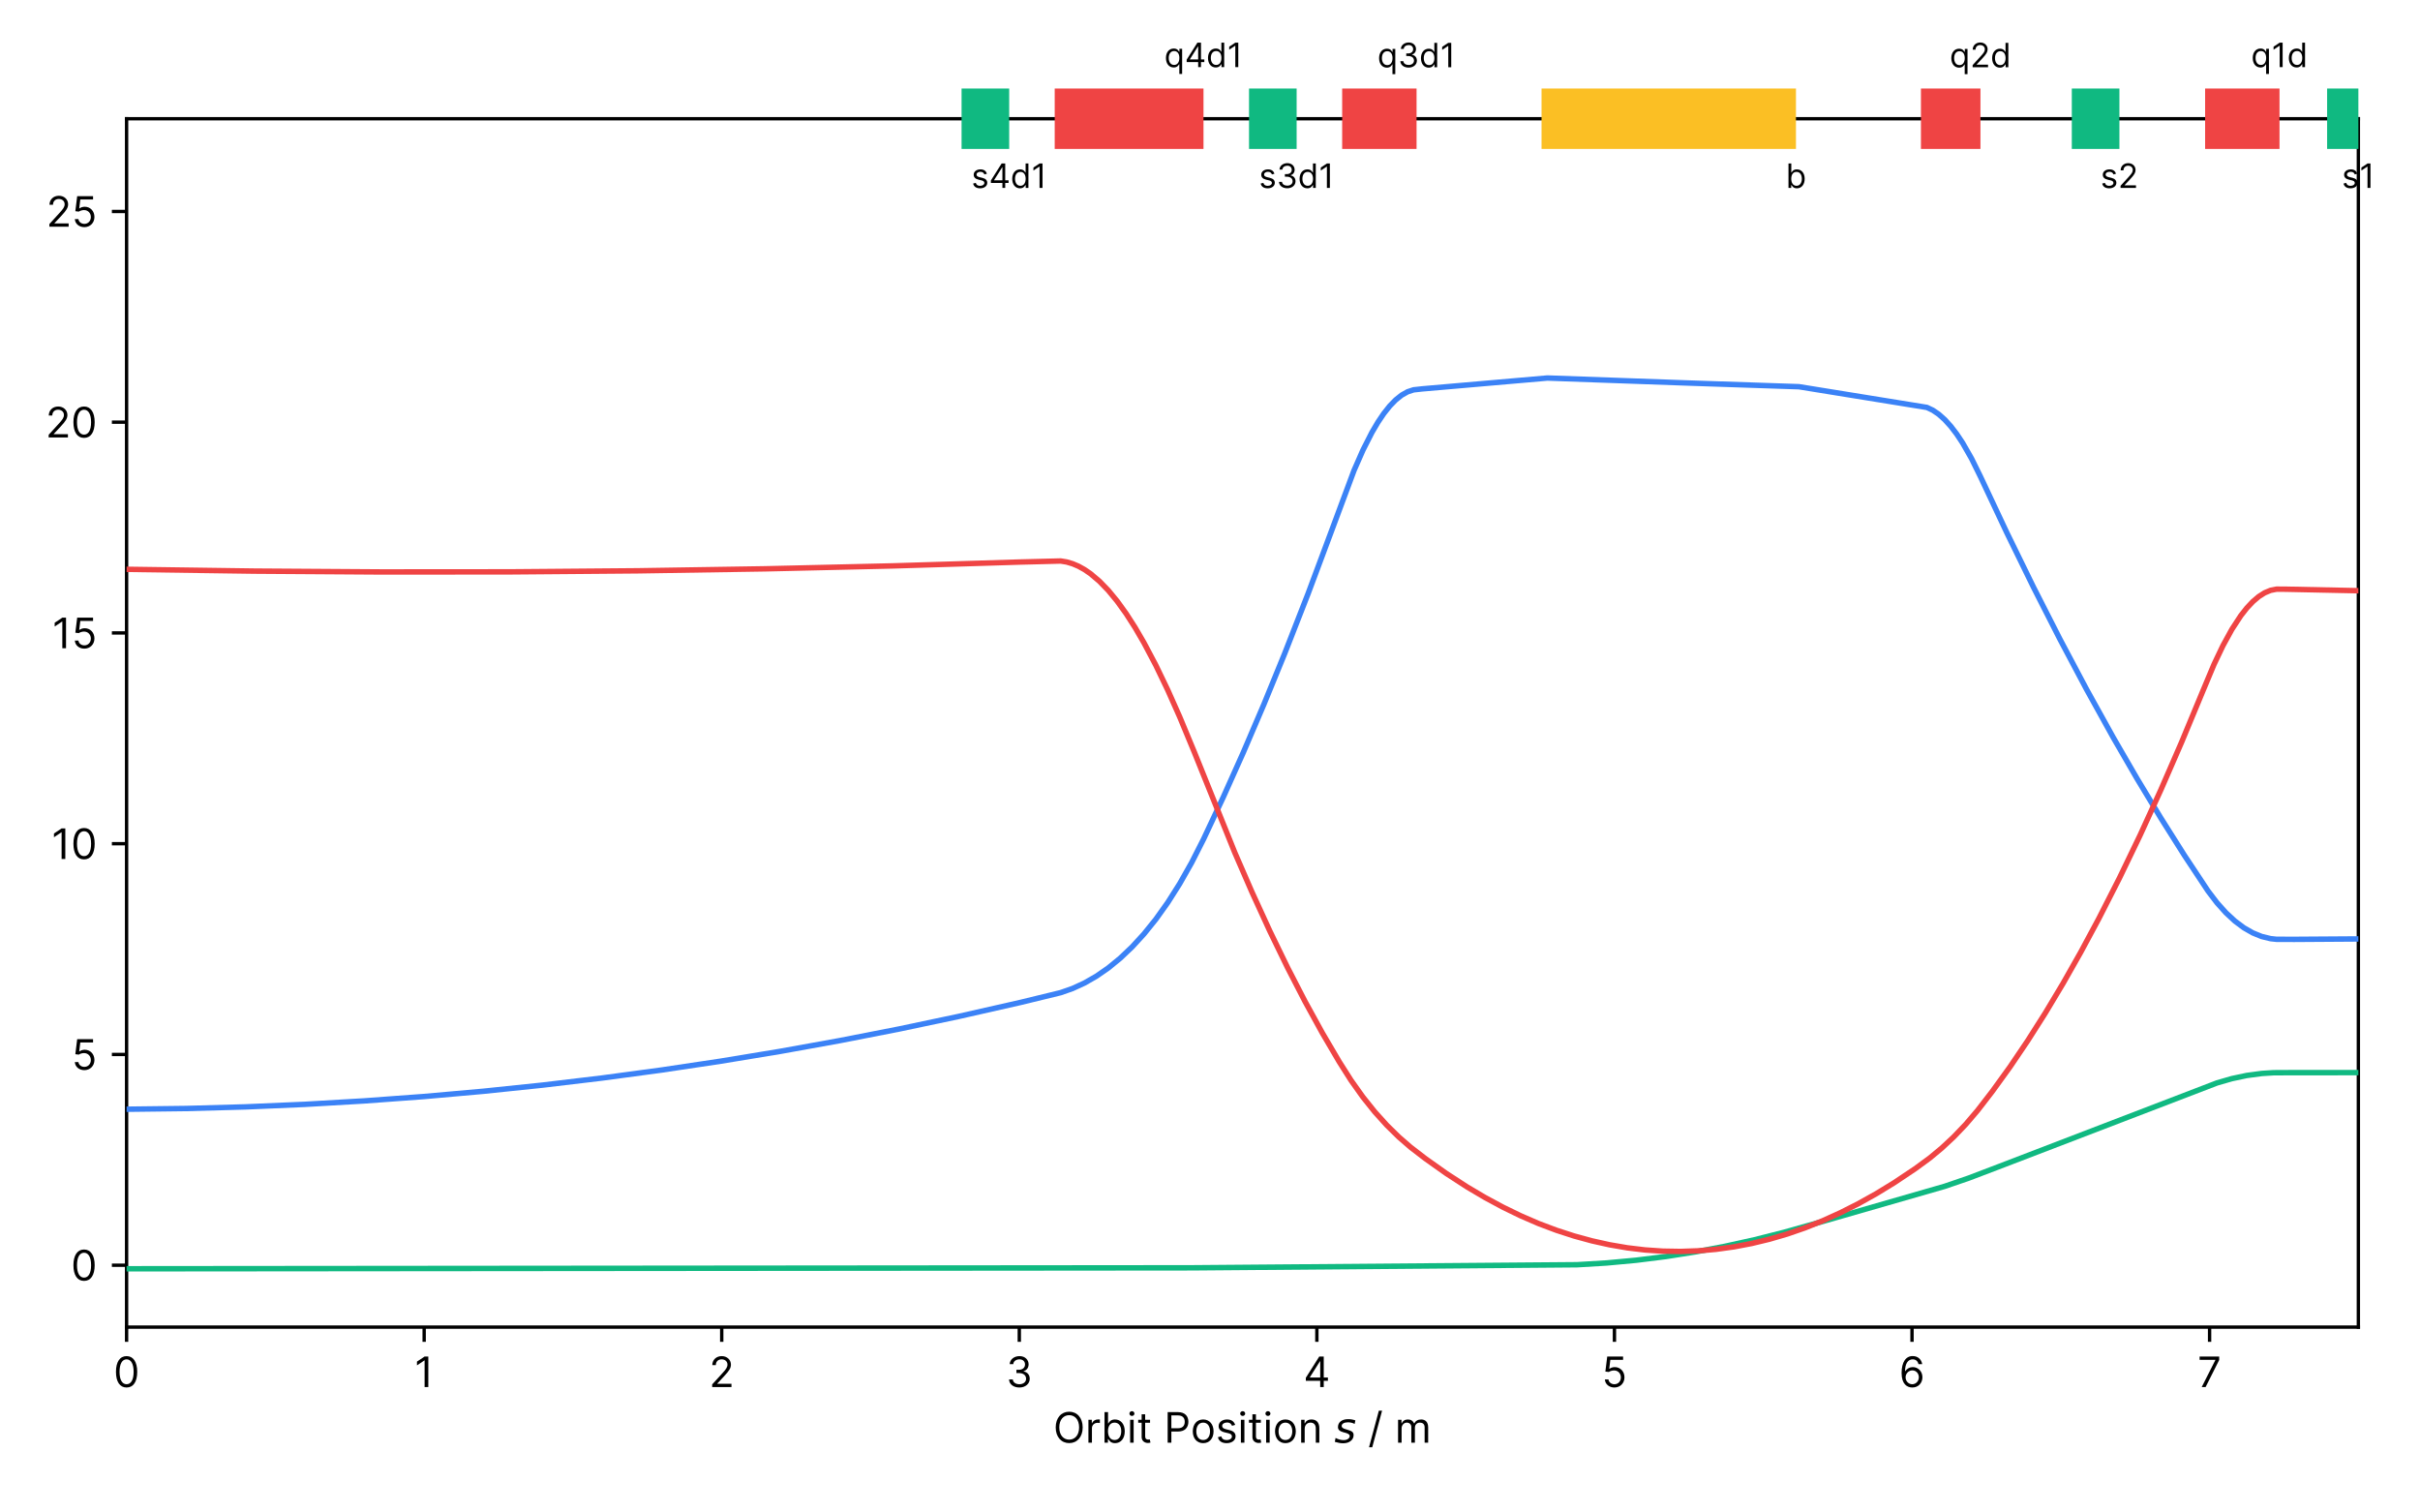 <?xml version="1.0" encoding="utf-8" standalone="no"?>
<!DOCTYPE svg PUBLIC "-//W3C//DTD SVG 1.1//EN"
  "http://www.w3.org/Graphics/SVG/1.1/DTD/svg11.dtd">
<!-- Created with matplotlib (https://matplotlib.org/) -->
<svg height="360pt" version="1.1" viewBox="0 0 576 360" width="576pt" xmlns="http://www.w3.org/2000/svg" xmlns:xlink="http://www.w3.org/1999/xlink">
 <defs>
  <style type="text/css">*{stroke-linecap:butt;stroke-linejoin:round;}</style>
 </defs>
 <g id="figure_1">
  <g id="patch_1">
   <path d="M 0 360 
L 576 360 
L 576 0 
L 0 0 
z
" style="fill:#ffffff;"/>
  </g>
  <g id="axes_1">
   <g id="patch_2">
    <path d="M 30.13 315.88 
L 561.33 315.88 
L 561.33 28.26 
L 30.13 28.26 
z
" style="fill:#ffffff;"/>
   </g>
   <g id="matplotlib.axis_1">
    <g id="xtick_1">
     <g id="line2d_1">
      <defs>
       <path d="M 0 0 
L 0 3.5 
" id="m91c5f1479b" style="stroke:#000000;stroke-width:0.8;"/>
      </defs>
      <g>
       <use style="stroke:#000000;stroke-width:0.8;" x="30.13" xlink:href="#m91c5f1479b" y="315.88"/>
      </g>
     </g>
     <g id="text_1">
      <!-- 0 -->
      <g transform="translate(27.005 330.153)scale(0.1 -0.1)">
       <defs>
        <path d="M 31.25 -1 
C 47.297 -1 56.531 12.609 56.531 36.359 
C 56.531 59.938 47.156 73.719 31.25 73.719 
C 15.344 73.719 5.969 59.938 5.969 36.359 
C 5.969 12.609 15.203 -1 31.25 -1 
z
M 31.25 6.812 
C 20.672 6.812 14.484 17.438 14.484 36.359 
C 14.484 55.25 20.734 66.047 31.25 66.047 
C 41.766 66.047 48.016 55.25 48.016 36.359 
C 48.016 17.438 41.828 6.812 31.25 6.812 
z
" id="Inter-Regular-48"/>
       </defs>
       <use xlink:href="#Inter-Regular-48"/>
      </g>
     </g>
    </g>
    <g id="xtick_2">
     <g id="line2d_2">
      <g>
       <use style="stroke:#000000;stroke-width:0.8;" x="100.957" xlink:href="#m91c5f1479b" y="315.88"/>
      </g>
     </g>
     <g id="text_2">
      <!-- 1 -->
      <g transform="translate(98.634 330.153)scale(0.1 -0.1)">
       <defs>
        <path d="M 33.094 72.734 
L 24.297 72.734 
L 6.109 60.656 
L 6.109 51.703 
L 23.859 63.5 
L 24.297 63.5 
L 24.297 0 
L 33.094 0 
z
" id="Inter-Regular-49"/>
       </defs>
       <use xlink:href="#Inter-Regular-49"/>
      </g>
     </g>
    </g>
    <g id="xtick_3">
     <g id="line2d_3">
      <g>
       <use style="stroke:#000000;stroke-width:0.8;" x="171.783" xlink:href="#m91c5f1479b" y="315.88"/>
      </g>
     </g>
     <g id="text_3">
      <!-- 2 -->
      <g transform="translate(168.758 330.153)scale(0.1 -0.1)">
       <defs>
        <path d="M 7.531 0 
L 53.406 0 
L 53.406 7.812 
L 19.609 7.812 
L 19.609 8.375 
L 35.938 25.859 
C 48.438 39.234 52.125 45.484 52.125 53.547 
C 52.125 64.766 43.047 73.719 30.25 73.719 
C 17.516 73.719 7.812 65.062 7.812 52.266 
L 16.188 52.266 
C 16.188 60.547 21.562 66.047 29.969 66.047 
C 37.859 66.047 43.891 61.219 43.891 53.547 
C 43.891 46.844 39.953 41.875 31.531 32.672 
L 7.531 6.391 
z
" id="Inter-Regular-50"/>
       </defs>
       <use xlink:href="#Inter-Regular-50"/>
      </g>
     </g>
    </g>
    <g id="xtick_4">
     <g id="line2d_4">
      <g>
       <use style="stroke:#000000;stroke-width:0.8;" x="242.61" xlink:href="#m91c5f1479b" y="315.88"/>
      </g>
     </g>
     <g id="text_4">
      <!-- 3 -->
      <g transform="translate(239.428 330.153)scale(0.1 -0.1)">
       <defs>
        <path d="M 32.109 -1 
C 46.203 -1 56.672 7.844 56.672 19.75 
C 56.672 28.984 51.203 35.688 42.047 37.219 
L 42.047 37.781 
C 49.391 40.016 53.984 46.062 53.984 54.266 
C 53.984 64.562 45.844 73.719 32.391 73.719 
C 19.812 73.719 9.375 65.984 8.953 54.547 
L 17.469 54.547 
C 17.797 61.797 24.688 66.047 32.25 66.047 
C 40.266 66.047 45.453 61.188 45.453 53.828 
C 45.453 46.172 39.453 41.188 30.828 41.188 
L 25 41.188 
L 25 33.375 
L 30.828 33.375 
C 41.875 33.375 48.016 27.766 48.016 19.75 
C 48.016 12.031 41.297 6.812 31.969 6.812 
C 23.547 6.812 16.875 11.156 16.344 18.188 
L 7.391 18.188 
C 7.922 6.75 18 -1 32.109 -1 
z
" id="Inter-Regular-51"/>
       </defs>
       <use xlink:href="#Inter-Regular-51"/>
      </g>
     </g>
    </g>
    <g id="xtick_5">
     <g id="line2d_5">
      <g>
       <use style="stroke:#000000;stroke-width:0.8;" x="313.437" xlink:href="#m91c5f1479b" y="315.88"/>
      </g>
     </g>
     <g id="text_5">
      <!-- 4 -->
      <g transform="translate(310.227 330.153)scale(0.1 -0.1)">
       <defs>
        <path d="M 5.828 14.922 
L 40.062 14.922 
L 40.062 0 
L 48.438 0 
L 48.438 14.922 
L 58.375 14.922 
L 58.375 22.734 
L 48.438 22.734 
L 48.438 72.734 
L 37.781 72.734 
L 5.828 22.156 
z
M 15.344 22.734 
L 15.344 23.297 
L 39.484 61.5 
L 40.062 61.5 
L 40.062 22.734 
z
" id="Inter-Regular-52"/>
       </defs>
       <use xlink:href="#Inter-Regular-52"/>
      </g>
     </g>
    </g>
    <g id="xtick_6">
     <g id="line2d_6">
      <g>
       <use style="stroke:#000000;stroke-width:0.8;" x="384.263" xlink:href="#m91c5f1479b" y="315.88"/>
      </g>
     </g>
     <g id="text_6">
      <!-- 5 -->
      <g transform="translate(381.223 330.153)scale(0.1 -0.1)">
       <defs>
        <path d="M 30.25 -1 
C 44.109 -1 54.266 9.234 54.266 23.156 
C 54.266 37.25 44.469 47.578 31.109 47.578 
C 26.203 47.578 21.453 45.844 18.469 43.469 
L 18.047 43.469 
L 20.594 64.922 
L 51 64.922 
L 51 72.734 
L 13.219 72.734 
L 8.812 36.938 
L 17.047 35.938 
C 20.062 38.109 25.219 39.672 29.688 39.625 
C 38.953 39.562 45.734 32.531 45.734 23.016 
C 45.734 13.672 39.203 6.812 30.25 6.812 
C 22.797 6.812 16.875 11.609 16.188 18.188 
L 7.672 18.188 
C 8.203 7.109 17.75 -1 30.25 -1 
z
" id="Inter-Regular-53"/>
       </defs>
       <use xlink:href="#Inter-Regular-53"/>
      </g>
     </g>
    </g>
    <g id="xtick_7">
     <g id="line2d_7">
      <g>
       <use style="stroke:#000000;stroke-width:0.8;" x="455.09" xlink:href="#m91c5f1479b" y="315.88"/>
      </g>
     </g>
     <g id="text_7">
      <!-- 6 -->
      <g transform="translate(451.972 330.153)scale(0.1 -0.1)">
       <defs>
        <path d="M 31.672 -1 
C 46.375 -1.172 55.969 9.906 55.969 23.438 
C 55.969 37.5 45.562 47.578 33.094 47.578 
C 25.609 47.578 19.172 43.922 15.203 37.922 
L 14.625 37.922 
C 14.672 55.781 21.562 66.047 32.812 66.047 
C 40.484 66.047 45.094 61.219 46.734 54.547 
L 55.406 54.547 
C 53.625 65.984 45.031 73.859 32.812 73.859 
C 16.438 73.859 6.391 59.375 6.391 33.516 
C 6.391 6.641 19.75 -0.859 31.672 -1 
z
M 31.672 6.812 
C 22.547 6.812 15.875 14.594 15.906 23.297 
C 15.953 32 22.938 39.766 31.969 39.766 
C 40.875 39.766 47.438 32.453 47.438 23.438 
C 47.438 14.203 40.594 6.812 31.672 6.812 
z
" id="Inter-Regular-54"/>
       </defs>
       <use xlink:href="#Inter-Regular-54"/>
      </g>
     </g>
    </g>
    <g id="xtick_8">
     <g id="line2d_8">
      <g>
       <use style="stroke:#000000;stroke-width:0.8;" x="525.917" xlink:href="#m91c5f1479b" y="315.88"/>
      </g>
     </g>
     <g id="text_8">
      <!-- 7 -->
      <g transform="translate(523.061 330.153)scale(0.1 -0.1)">
       <defs>
        <path d="M 9.797 0 
L 19.031 0 
L 51.422 64.484 
L 51.422 72.734 
L 4.828 72.734 
L 4.828 64.922 
L 42.328 64.922 
L 42.328 64.344 
z
" id="Inter-Regular-55"/>
       </defs>
       <use xlink:href="#Inter-Regular-55"/>
      </g>
     </g>
    </g>
    <g id="text_9">
     <!-- Orbit Position $s$ / m -->
     <g transform="translate(250.68 343.472)scale(0.1 -0.1)">
      <defs>
       <path d="M 70.172 36.359 
C 70.172 59.375 56.672 73.719 38.062 73.719 
C 19.469 73.719 5.969 59.375 5.969 36.359 
C 5.969 13.359 19.469 -1 38.062 -1 
C 56.672 -1 70.172 13.359 70.172 36.359 
z
M 61.656 36.359 
C 61.656 17.469 51.281 7.25 38.062 7.25 
C 24.859 7.25 14.484 17.469 14.484 36.359 
C 14.484 55.25 24.859 65.484 38.062 65.484 
C 51.281 65.484 61.656 55.25 61.656 36.359 
z
" id="Inter-Regular-79"/>
       <path d="M 7.672 0 
L 16.047 0 
L 16.047 34.516 
C 16.047 41.906 21.875 47.297 29.828 47.297 
C 32.062 47.297 34.375 46.875 34.938 46.734 
L 34.938 55.25 
C 33.984 55.328 31.781 55.391 30.547 55.391 
C 24 55.391 18.328 51.703 16.344 46.312 
L 15.766 46.312 
L 15.766 54.547 
L 7.672 54.547 
z
" id="Inter-Regular-114"/>
       <path d="M 8.812 0 
L 16.906 0 
L 16.906 8.375 
L 17.906 8.375 
C 19.75 5.391 23.297 -1.141 33.812 -1.141 
C 47.438 -1.141 56.969 9.797 56.969 27.125 
C 56.969 44.312 47.438 55.25 33.672 55.25 
C 23.016 55.25 19.75 48.719 17.906 45.875 
L 17.188 45.875 
L 17.188 72.734 
L 8.812 72.734 
z
M 17.047 27.266 
C 17.047 39.484 22.438 47.734 32.672 47.734 
C 43.328 47.734 48.578 38.781 48.578 27.266 
C 48.578 15.625 43.188 6.391 32.672 6.391 
C 22.594 6.391 17.047 14.922 17.047 27.266 
z
" id="Inter-Regular-98"/>
       <path d="M 11.938 63.641 
C 15.203 63.641 17.906 66.188 17.906 69.312 
C 17.906 72.438 15.203 75 11.938 75 
C 8.672 75 5.969 72.438 5.969 69.312 
C 5.969 66.188 8.672 63.641 11.938 63.641 
z
M 7.672 0 
L 16.047 0 
L 16.047 54.547 
L 7.672 54.547 
z
" id="Inter-Regular-105"/>
       <path d="M 31.391 54.547 
L 19.75 54.547 
L 19.75 67.609 
L 11.359 67.609 
L 11.359 54.547 
L 3.125 54.547 
L 3.125 47.438 
L 11.359 47.438 
L 11.359 13.359 
C 11.359 3.828 19.031 -0.703 26.141 -0.703 
C 29.266 -0.703 31.25 -0.141 32.391 0.281 
L 30.688 7.812 
C 29.969 7.672 28.844 7.391 26.984 7.391 
C 23.297 7.391 19.75 8.516 19.75 15.625 
L 19.75 47.438 
L 31.391 47.438 
z
" id="Inter-Regular-116"/>
       <path id="Inter-Regular-32"/>
       <path d="M 8.812 0 
L 17.609 0 
L 17.609 26.562 
L 33.531 26.562 
C 50.469 26.562 58.094 36.859 58.094 49.719 
C 58.094 62.578 50.469 72.734 33.375 72.734 
L 8.812 72.734 
z
M 33.094 64.922 
C 44.922 64.922 49.438 58.453 49.438 49.719 
C 49.438 40.984 44.922 34.375 33.234 34.375 
L 17.609 34.375 
L 17.609 64.922 
z
" id="Inter-Regular-80"/>
       <path d="M 29.828 -1.141 
C 44.609 -1.141 54.547 10.078 54.547 26.984 
C 54.547 44.031 44.609 55.25 29.828 55.25 
C 15.062 55.25 5.109 44.031 5.109 26.984 
C 5.109 10.078 15.062 -1.141 29.828 -1.141 
z
M 29.828 6.391 
C 18.609 6.391 13.5 16.047 13.5 26.984 
C 13.5 37.922 18.609 47.734 29.828 47.734 
C 41.047 47.734 46.172 37.922 46.172 26.984 
C 46.172 16.047 41.047 6.391 29.828 6.391 
z
" id="Inter-Regular-111"/>
       <path d="M 46.312 42.328 
C 43.688 50.078 37.781 55.25 26.984 55.25 
C 15.484 55.25 6.969 48.719 6.969 39.484 
C 6.969 31.953 11.438 26.922 21.453 24.578 
L 30.547 22.438 
C 36.047 21.172 38.641 18.531 38.641 14.766 
C 38.641 10.078 33.672 6.25 25.859 6.25 
C 19 6.25 14.703 9.203 13.219 15.062 
L 5.25 13.062 
C 7.203 3.797 14.844 -1.141 26 -1.141 
C 38.672 -1.141 47.297 5.781 47.297 15.203 
C 47.297 22.797 42.547 27.594 32.812 29.969 
L 24.719 31.953 
C 18.25 33.562 15.344 35.719 15.344 39.922 
C 15.344 44.609 20.312 48.016 26.984 48.016 
C 34.312 48.016 37.328 43.969 38.781 40.203 
z
" id="Inter-Regular-115"/>
       <path d="M 16.047 32.812 
C 16.047 42.328 21.953 47.734 29.969 47.734 
C 37.75 47.734 42.469 42.656 42.469 34.094 
L 42.469 0 
L 50.859 0 
L 50.859 34.656 
C 50.859 48.578 43.438 55.25 32.391 55.25 
C 24.156 55.25 19.031 51.562 16.484 46.016 
L 15.766 46.016 
L 15.766 54.547 
L 7.672 54.547 
L 7.672 0 
L 16.047 0 
z
" id="Inter-Regular-110"/>
       <path d="M 50 53.078 
L 48.297 44.578 
Q 44.734 46.531 40.766 47.5 
Q 36.812 48.484 32.625 48.484 
Q 25.531 48.484 21.453 46.062 
Q 17.391 43.656 17.391 39.5 
Q 17.391 34.672 26.859 32.078 
Q 27.594 31.891 27.938 31.781 
L 30.812 30.906 
Q 39.797 28.422 42.797 25.688 
Q 45.797 22.953 45.797 18.219 
Q 45.797 9.516 38.891 4.047 
Q 31.984 -1.422 20.797 -1.422 
Q 16.453 -1.422 11.672 -0.578 
Q 6.891 0.25 1.125 2 
L 2.875 11.281 
Q 7.812 8.734 12.594 7.422 
Q 17.391 6.109 21.781 6.109 
Q 28.375 6.109 32.5 8.938 
Q 36.625 11.766 36.625 16.109 
Q 36.625 20.797 25.781 23.688 
L 24.859 23.922 
L 21.781 24.703 
Q 14.938 26.516 11.766 29.469 
Q 8.594 32.422 8.594 37.016 
Q 8.594 45.75 15.156 50.875 
Q 21.734 56 33.016 56 
Q 37.453 56 41.672 55.266 
Q 45.906 54.547 50 53.078 
z
" id="DejaVuSans-Oblique-115"/>
       <path d="M 33.375 76.141 
L 25.719 76.141 
L 2.281 -10.938 
L 9.938 -10.938 
z
" id="Inter-Regular-47"/>
       <path d="M 7.672 0 
L 16.047 0 
L 16.047 34.094 
C 16.047 42.078 21.875 47.734 28.406 47.734 
C 34.766 47.734 39.203 43.578 39.203 37.359 
L 39.203 0 
L 47.734 0 
L 47.734 35.516 
C 47.734 42.547 52.125 47.734 59.797 47.734 
C 65.766 47.734 70.875 44.562 70.875 36.5 
L 70.875 0 
L 79.266 0 
L 79.266 36.5 
C 79.266 49.328 72.375 55.25 62.641 55.25 
C 54.828 55.25 49.109 51.672 46.312 46.016 
L 45.734 46.016 
C 43.047 51.844 38.281 55.25 31.109 55.25 
C 24 55.25 18.75 51.844 16.484 46.016 
L 15.766 46.016 
L 15.766 54.547 
L 7.672 54.547 
z
" id="Inter-Regular-109"/>
      </defs>
      <use transform="translate(0 0.859)" xlink:href="#Inter-Regular-79"/>
      <use transform="translate(76.136 0.859)" xlink:href="#Inter-Regular-114"/>
      <use transform="translate(113.352 0.859)" xlink:href="#Inter-Regular-98"/>
      <use transform="translate(175.426 0.859)" xlink:href="#Inter-Regular-105"/>
      <use transform="translate(199.148 0.859)" xlink:href="#Inter-Regular-116"/>
      <use transform="translate(235.511 0.859)" xlink:href="#Inter-Regular-32"/>
      <use transform="translate(263.636 0.859)" xlink:href="#Inter-Regular-80"/>
      <use transform="translate(327.131 0.859)" xlink:href="#Inter-Regular-111"/>
      <use transform="translate(386.79 0.859)" xlink:href="#Inter-Regular-115"/>
      <use transform="translate(439.063 0.859)" xlink:href="#Inter-Regular-105"/>
      <use transform="translate(462.784 0.859)" xlink:href="#Inter-Regular-116"/>
      <use transform="translate(499.148 0.859)" xlink:href="#Inter-Regular-105"/>
      <use transform="translate(522.869 0.859)" xlink:href="#Inter-Regular-111"/>
      <use transform="translate(582.529 0.859)" xlink:href="#Inter-Regular-110"/>
      <use transform="translate(641.051 0.859)" xlink:href="#Inter-Regular-32"/>
      <use transform="translate(669.176 0.859)" xlink:href="#DejaVuSans-Oblique-115"/>
      <use transform="translate(721.276 0.859)" xlink:href="#Inter-Regular-32"/>
      <use transform="translate(749.401 0.859)" xlink:href="#Inter-Regular-47"/>
      <use transform="translate(785.054 0.859)" xlink:href="#Inter-Regular-32"/>
      <use transform="translate(813.179 0.859)" xlink:href="#Inter-Regular-109"/>
     </g>
    </g>
   </g>
   <g id="matplotlib.axis_2">
    <g id="ytick_1">
     <g id="line2d_9">
      <defs>
       <path d="M 0 0 
L -3.5 0 
" id="mdfe5638b15" style="stroke:#000000;stroke-width:0.8;"/>
      </defs>
      <g>
       <use style="stroke:#000000;stroke-width:0.8;" x="30.13" xlink:href="#mdfe5638b15" y="301.143"/>
      </g>
     </g>
     <g id="text_10">
      <!-- 0 -->
      <g transform="translate(16.88 304.779)scale(0.1 -0.1)">
       <use xlink:href="#Inter-Regular-48"/>
      </g>
     </g>
    </g>
    <g id="ytick_2">
     <g id="line2d_10">
      <g>
       <use style="stroke:#000000;stroke-width:0.8;" x="30.13" xlink:href="#mdfe5638b15" y="250.98"/>
      </g>
     </g>
     <g id="text_11">
      <!-- 5 -->
      <g transform="translate(17.05 254.616)scale(0.1 -0.1)">
       <use xlink:href="#Inter-Regular-53"/>
      </g>
     </g>
    </g>
    <g id="ytick_3">
     <g id="line2d_11">
      <g>
       <use style="stroke:#000000;stroke-width:0.8;" x="30.13" xlink:href="#mdfe5638b15" y="200.817"/>
      </g>
     </g>
     <g id="text_12">
      <!-- 10 -->
      <g transform="translate(12.235 204.453)scale(0.1 -0.1)">
       <use xlink:href="#Inter-Regular-49"/>
       <use x="46.449" xlink:href="#Inter-Regular-48"/>
      </g>
     </g>
    </g>
    <g id="ytick_4">
     <g id="line2d_12">
      <g>
       <use style="stroke:#000000;stroke-width:0.8;" x="30.13" xlink:href="#mdfe5638b15" y="150.654"/>
      </g>
     </g>
     <g id="text_13">
      <!-- 15 -->
      <g transform="translate(12.405 154.29)scale(0.1 -0.1)">
       <use xlink:href="#Inter-Regular-49"/>
       <use x="46.449" xlink:href="#Inter-Regular-53"/>
      </g>
     </g>
    </g>
    <g id="ytick_5">
     <g id="line2d_13">
      <g>
       <use style="stroke:#000000;stroke-width:0.8;" x="30.13" xlink:href="#mdfe5638b15" y="100.491"/>
      </g>
     </g>
     <g id="text_14">
      <!-- 20 -->
      <g transform="translate(10.828 104.127)scale(0.1 -0.1)">
       <use xlink:href="#Inter-Regular-50"/>
       <use x="60.511" xlink:href="#Inter-Regular-48"/>
      </g>
     </g>
    </g>
    <g id="ytick_6">
     <g id="line2d_14">
      <g>
       <use style="stroke:#000000;stroke-width:0.8;" x="30.13" xlink:href="#mdfe5638b15" y="50.328"/>
      </g>
     </g>
     <g id="text_15">
      <!-- 25 -->
      <g transform="translate(10.999 53.965)scale(0.1 -0.1)">
       <use xlink:href="#Inter-Regular-50"/>
       <use x="60.511" xlink:href="#Inter-Regular-53"/>
      </g>
     </g>
    </g>
   </g>
   <g id="patch_3">
    <path d="M 30.13 315.88 
L 30.13 28.26 
" style="fill:none;stroke:#000000;stroke-linecap:square;stroke-linejoin:miter;stroke-width:0.8;"/>
   </g>
   <g id="patch_4">
    <path d="M 561.33 315.88 
L 561.33 28.26 
" style="fill:none;stroke:#000000;stroke-linecap:square;stroke-linejoin:miter;stroke-width:0.8;"/>
   </g>
   <g id="patch_5">
    <path d="M 30.13 315.88 
L 561.33 315.88 
" style="fill:none;stroke:#000000;stroke-linecap:square;stroke-linejoin:miter;stroke-width:0.8;"/>
   </g>
   <g id="patch_6">
    <path d="M 30.13 28.26 
L 561.33 28.26 
" style="fill:none;stroke:#000000;stroke-linecap:square;stroke-linejoin:miter;stroke-width:0.8;"/>
   </g>
   <g id="line2d_15">
    <path clip-path="url(#p4300e150af)" d="M 30.13 301.993 
L 283.619 301.765 
L 375.361 301.031 
L 382.402 300.608 
L 389.444 299.957 
L 396.485 299.079 
L 403.527 297.974 
L 410.568 296.644 
L 417.61 295.088 
L 424.651 293.307 
L 434.55 290.519 
L 462.881 282.363 
L 468.547 280.425 
L 475.589 277.744 
L 527.687 257.755 
L 531.229 256.733 
L 534.77 255.983 
L 538.311 255.508 
L 541.144 255.328 
L 546.102 255.304 
L 562.006 255.3 
L 562.006 255.3 
" style="fill:none;stroke:#10b981;stroke-linecap:square;stroke-width:1.3;"/>
   </g>
   <g id="line2d_16">
    <path clip-path="url(#p4300e150af)" d="M 30.13 264.018 
L 44.275 263.847 
L 58.42 263.46 
L 72.566 262.856 
L 86.711 262.036 
L 100.856 260.999 
L 115.001 259.747 
L 129.146 258.277 
L 143.291 256.592 
L 157.437 254.69 
L 171.582 252.572 
L 185.727 250.238 
L 199.872 247.687 
L 214.017 244.92 
L 228.162 241.936 
L 242.911 238.595 
L 252.455 236.271 
L 255.288 235.28 
L 258.121 233.979 
L 260.954 232.355 
L 263.787 230.395 
L 266.62 228.08 
L 269.453 225.39 
L 272.286 222.302 
L 275.119 218.786 
L 277.953 214.811 
L 280.786 210.343 
L 283.619 205.34 
L 286.452 199.758 
L 291.193 189.661 
L 295.934 179.076 
L 300.83 167.634 
L 305.787 155.517 
L 311.33 141.34 
L 316.748 126.836 
L 322.29 111.946 
L 324.415 107.111 
L 326.54 102.928 
L 327.956 100.517 
L 329.373 98.417 
L 330.789 96.635 
L 332.206 95.177 
L 333.622 94.047 
L 335.039 93.249 
L 336.455 92.786 
L 338.58 92.554 
L 368.319 89.977 
L 402.118 91.177 
L 428.176 92.045 
L 458.631 96.975 
L 460.048 97.645 
L 461.464 98.615 
L 462.881 99.882 
L 464.297 101.442 
L 465.714 103.29 
L 467.131 105.422 
L 469.255 109.135 
L 471.38 113.447 
L 477.693 126.862 
L 484.006 139.771 
L 490.318 152.174 
L 496.665 164.135 
L 503.04 175.631 
L 508.676 185.368 
L 514.304 194.685 
L 519.931 203.599 
L 525.563 212.097 
L 527.687 214.887 
L 529.812 217.257 
L 531.937 219.228 
L 534.062 220.818 
L 536.187 222.039 
L 538.311 222.904 
L 540.436 223.419 
L 541.853 223.571 
L 546.102 223.584 
L 562.006 223.479 
L 562.006 223.479 
" style="fill:none;stroke:#3b82f6;stroke-linecap:square;stroke-width:1.3;"/>
   </g>
   <g id="patch_7">
    <path d="M 228.87 35.45 
L 240.202 35.45 
L 240.202 21.07 
L 228.87 21.07 
z
" style="fill:#10b981;"/>
   </g>
   <g id="patch_8">
    <path d="M 251.038 35.45 
L 286.452 35.45 
L 286.452 21.07 
L 251.038 21.07 
z
" style="fill:#ef4444;"/>
   </g>
   <g id="patch_9">
    <path d="M 297.288 35.45 
L 308.62 35.45 
L 308.62 21.07 
L 297.288 21.07 
z
" style="fill:#10b981;"/>
   </g>
   <g id="patch_10">
    <path d="M 319.457 35.45 
L 337.164 35.45 
L 337.164 21.07 
L 319.457 21.07 
z
" style="fill:#ef4444;"/>
   </g>
   <g id="patch_11">
    <path d="M 366.911 35.45 
L 427.468 35.45 
L 427.468 21.07 
L 366.911 21.07 
z
" style="fill:#fbbf24;"/>
   </g>
   <g id="patch_12">
    <path d="M 457.215 35.45 
L 471.38 35.45 
L 471.38 21.07 
L 457.215 21.07 
z
" style="fill:#ef4444;"/>
   </g>
   <g id="patch_13">
    <path d="M 493.124 35.45 
L 504.456 35.45 
L 504.456 21.07 
L 493.124 21.07 
z
" style="fill:#10b981;"/>
   </g>
   <g id="patch_14">
    <path d="M 524.854 35.45 
L 542.561 35.45 
L 542.561 21.07 
L 524.854 21.07 
z
" style="fill:#ef4444;"/>
   </g>
   <g id="patch_15">
    <path d="M 553.893 35.45 
L 561.33 35.45 
L 561.33 21.07 
L 553.893 21.07 
z
" style="fill:#10b981;"/>
   </g>
   <g id="line2d_17">
    <path clip-path="url(#p4300e150af)" d="M 30.13 135.51 
L 60.542 135.936 
L 90.954 136.137 
L 121.366 136.113 
L 151.778 135.864 
L 182.191 135.39 
L 212.603 134.691 
L 242.911 133.771 
L 252.455 133.529 
L 253.871 133.759 
L 255.288 134.176 
L 256.705 134.778 
L 258.121 135.566 
L 259.538 136.536 
L 261.662 138.329 
L 263.787 140.519 
L 265.912 143.096 
L 268.037 146.046 
L 270.162 149.354 
L 272.286 153.003 
L 275.119 158.369 
L 277.953 164.261 
L 280.786 170.627 
L 284.327 179.162 
L 293.902 202.931 
L 297.996 212.355 
L 302.246 221.625 
L 306.496 230.376 
L 310.652 238.432 
L 314.716 245.828 
L 318.78 252.749 
L 321.582 257.162 
L 324.415 261.142 
L 327.248 264.678 
L 330.081 267.818 
L 332.914 270.601 
L 335.747 273.063 
L 339.288 275.785 
L 344.246 279.304 
L 349.204 282.519 
L 353.454 285.031 
L 357.703 287.32 
L 361.953 289.385 
L 366.203 291.226 
L 370.432 292.817 
L 374.656 294.188 
L 378.881 295.343 
L 383.106 296.283 
L 387.331 297.006 
L 391.556 297.512 
L 395.781 297.8 
L 400.006 297.87 
L 404.231 297.723 
L 408.456 297.357 
L 412.68 296.774 
L 416.905 295.975 
L 421.13 294.958 
L 425.355 293.726 
L 429.592 292.263 
L 433.842 290.562 
L 438.092 288.636 
L 442.341 286.488 
L 446.591 284.115 
L 450.84 281.518 
L 455.798 278.206 
L 459.34 275.612 
L 462.173 273.26 
L 465.006 270.619 
L 467.839 267.658 
L 470.672 264.342 
L 474.186 259.792 
L 478.394 253.969 
L 482.603 247.746 
L 486.811 241.124 
L 491.02 234.102 
L 495.249 226.643 
L 499.498 218.742 
L 504.456 209.009 
L 509.38 198.794 
L 514.304 188.032 
L 519.227 176.723 
L 524.151 164.867 
L 526.979 158.121 
L 529.104 153.661 
L 531.229 149.788 
L 533.353 146.537 
L 534.77 144.729 
L 536.187 143.217 
L 537.603 142.008 
L 539.02 141.104 
L 540.436 140.511 
L 541.853 140.231 
L 543.977 140.241 
L 562.006 140.615 
L 562.006 140.615 
" style="fill:none;stroke:#ef4444;stroke-linecap:square;stroke-width:1.3;"/>
   </g>
   <g id="text_16">
    <!-- s4d1 -->
    <g transform="translate(231.201 44.732)scale(0.08 -0.08)">
     <defs>
      <path d="M 28.266 -1.141 
C 38.781 -1.141 42.328 5.391 44.172 8.375 
L 45.172 8.375 
L 45.172 0 
L 53.266 0 
L 53.266 72.734 
L 44.891 72.734 
L 44.891 45.875 
L 44.172 45.875 
C 42.328 48.719 39.062 55.25 28.406 55.25 
C 14.625 55.25 5.109 44.312 5.109 27.125 
C 5.109 9.797 14.625 -1.141 28.266 -1.141 
z
M 29.406 6.391 
C 18.891 6.391 13.5 15.625 13.5 27.266 
C 13.5 38.781 18.75 47.734 29.406 47.734 
C 39.625 47.734 45.031 39.484 45.031 27.266 
C 45.031 14.922 39.484 6.391 29.406 6.391 
z
" id="Inter-Regular-100"/>
     </defs>
     <use xlink:href="#Inter-Regular-115"/>
     <use x="52.273" xlink:href="#Inter-Regular-52"/>
     <use x="116.477" xlink:href="#Inter-Regular-100"/>
     <use x="178.551" xlink:href="#Inter-Regular-49"/>
    </g>
   </g>
   <g id="text_17">
    <!-- q4d1 -->
    <g transform="translate(277.105 15.97)scale(0.08 -0.08)">
     <defs>
      <path d="M 53.266 -20.453 
L 53.266 54.547 
L 45.172 54.547 
L 45.172 45.875 
L 44.172 45.875 
C 42.328 48.719 39.062 55.25 28.406 55.25 
C 14.625 55.25 5.109 44.312 5.109 27.125 
C 5.109 9.797 14.625 -1.141 28.266 -1.141 
C 38.781 -1.141 42.328 5.391 44.172 8.375 
L 44.891 8.375 
L 44.891 -20.453 
z
M 45.031 27.266 
C 45.031 14.922 39.484 6.391 29.406 6.391 
C 18.891 6.391 13.5 15.625 13.5 27.266 
C 13.5 38.781 18.75 47.734 29.406 47.734 
C 39.625 47.734 45.031 39.484 45.031 27.266 
z
" id="Inter-Regular-113"/>
     </defs>
     <use xlink:href="#Inter-Regular-113"/>
     <use x="60.938" xlink:href="#Inter-Regular-52"/>
     <use x="125.142" xlink:href="#Inter-Regular-100"/>
     <use x="187.216" xlink:href="#Inter-Regular-49"/>
    </g>
   </g>
   <g id="text_18">
    <!-- s3d1 -->
    <g transform="translate(299.642 44.732)scale(0.08 -0.08)">
     <use xlink:href="#Inter-Regular-115"/>
     <use x="52.273" xlink:href="#Inter-Regular-51"/>
     <use x="115.909" xlink:href="#Inter-Regular-100"/>
     <use x="177.983" xlink:href="#Inter-Regular-49"/>
    </g>
   </g>
   <g id="text_19">
    <!-- q3d1 -->
    <g transform="translate(327.839 16.01)scale(0.08 -0.08)">
     <use xlink:href="#Inter-Regular-113"/>
     <use x="60.938" xlink:href="#Inter-Regular-51"/>
     <use x="124.574" xlink:href="#Inter-Regular-100"/>
     <use x="186.648" xlink:href="#Inter-Regular-49"/>
    </g>
   </g>
   <g id="text_20">
    <!-- b -->
    <g transform="translate(424.984 44.732)scale(0.08 -0.08)">
     <use xlink:href="#Inter-Regular-98"/>
    </g>
   </g>
   <g id="text_21">
    <!-- q2d -->
    <g transform="translate(464.039 16.01)scale(0.08 -0.08)">
     <use xlink:href="#Inter-Regular-113"/>
     <use x="60.938" xlink:href="#Inter-Regular-50"/>
     <use x="121.449" xlink:href="#Inter-Regular-100"/>
    </g>
   </g>
   <g id="text_22">
    <!-- s2 -->
    <g transform="translate(499.944 44.732)scale(0.08 -0.08)">
     <use xlink:href="#Inter-Regular-115"/>
     <use x="52.273" xlink:href="#Inter-Regular-50"/>
    </g>
   </g>
   <g id="text_23">
    <!-- q1d -->
    <g transform="translate(535.782 15.97)scale(0.08 -0.08)">
     <use xlink:href="#Inter-Regular-113"/>
     <use x="60.938" xlink:href="#Inter-Regular-49"/>
     <use x="107.386" xlink:href="#Inter-Regular-100"/>
    </g>
   </g>
   <g id="text_24">
    <!-- s1 -->
    <g transform="translate(557.381 44.732)scale(0.08 -0.08)">
     <use xlink:href="#Inter-Regular-115"/>
     <use x="52.273" xlink:href="#Inter-Regular-49"/>
    </g>
   </g>
  </g>
 </g>
 <defs>
  <clipPath id="p4300e150af">
   <rect height="287.62" width="531.2" x="30.13" y="28.26"/>
  </clipPath>
 </defs>
</svg>
